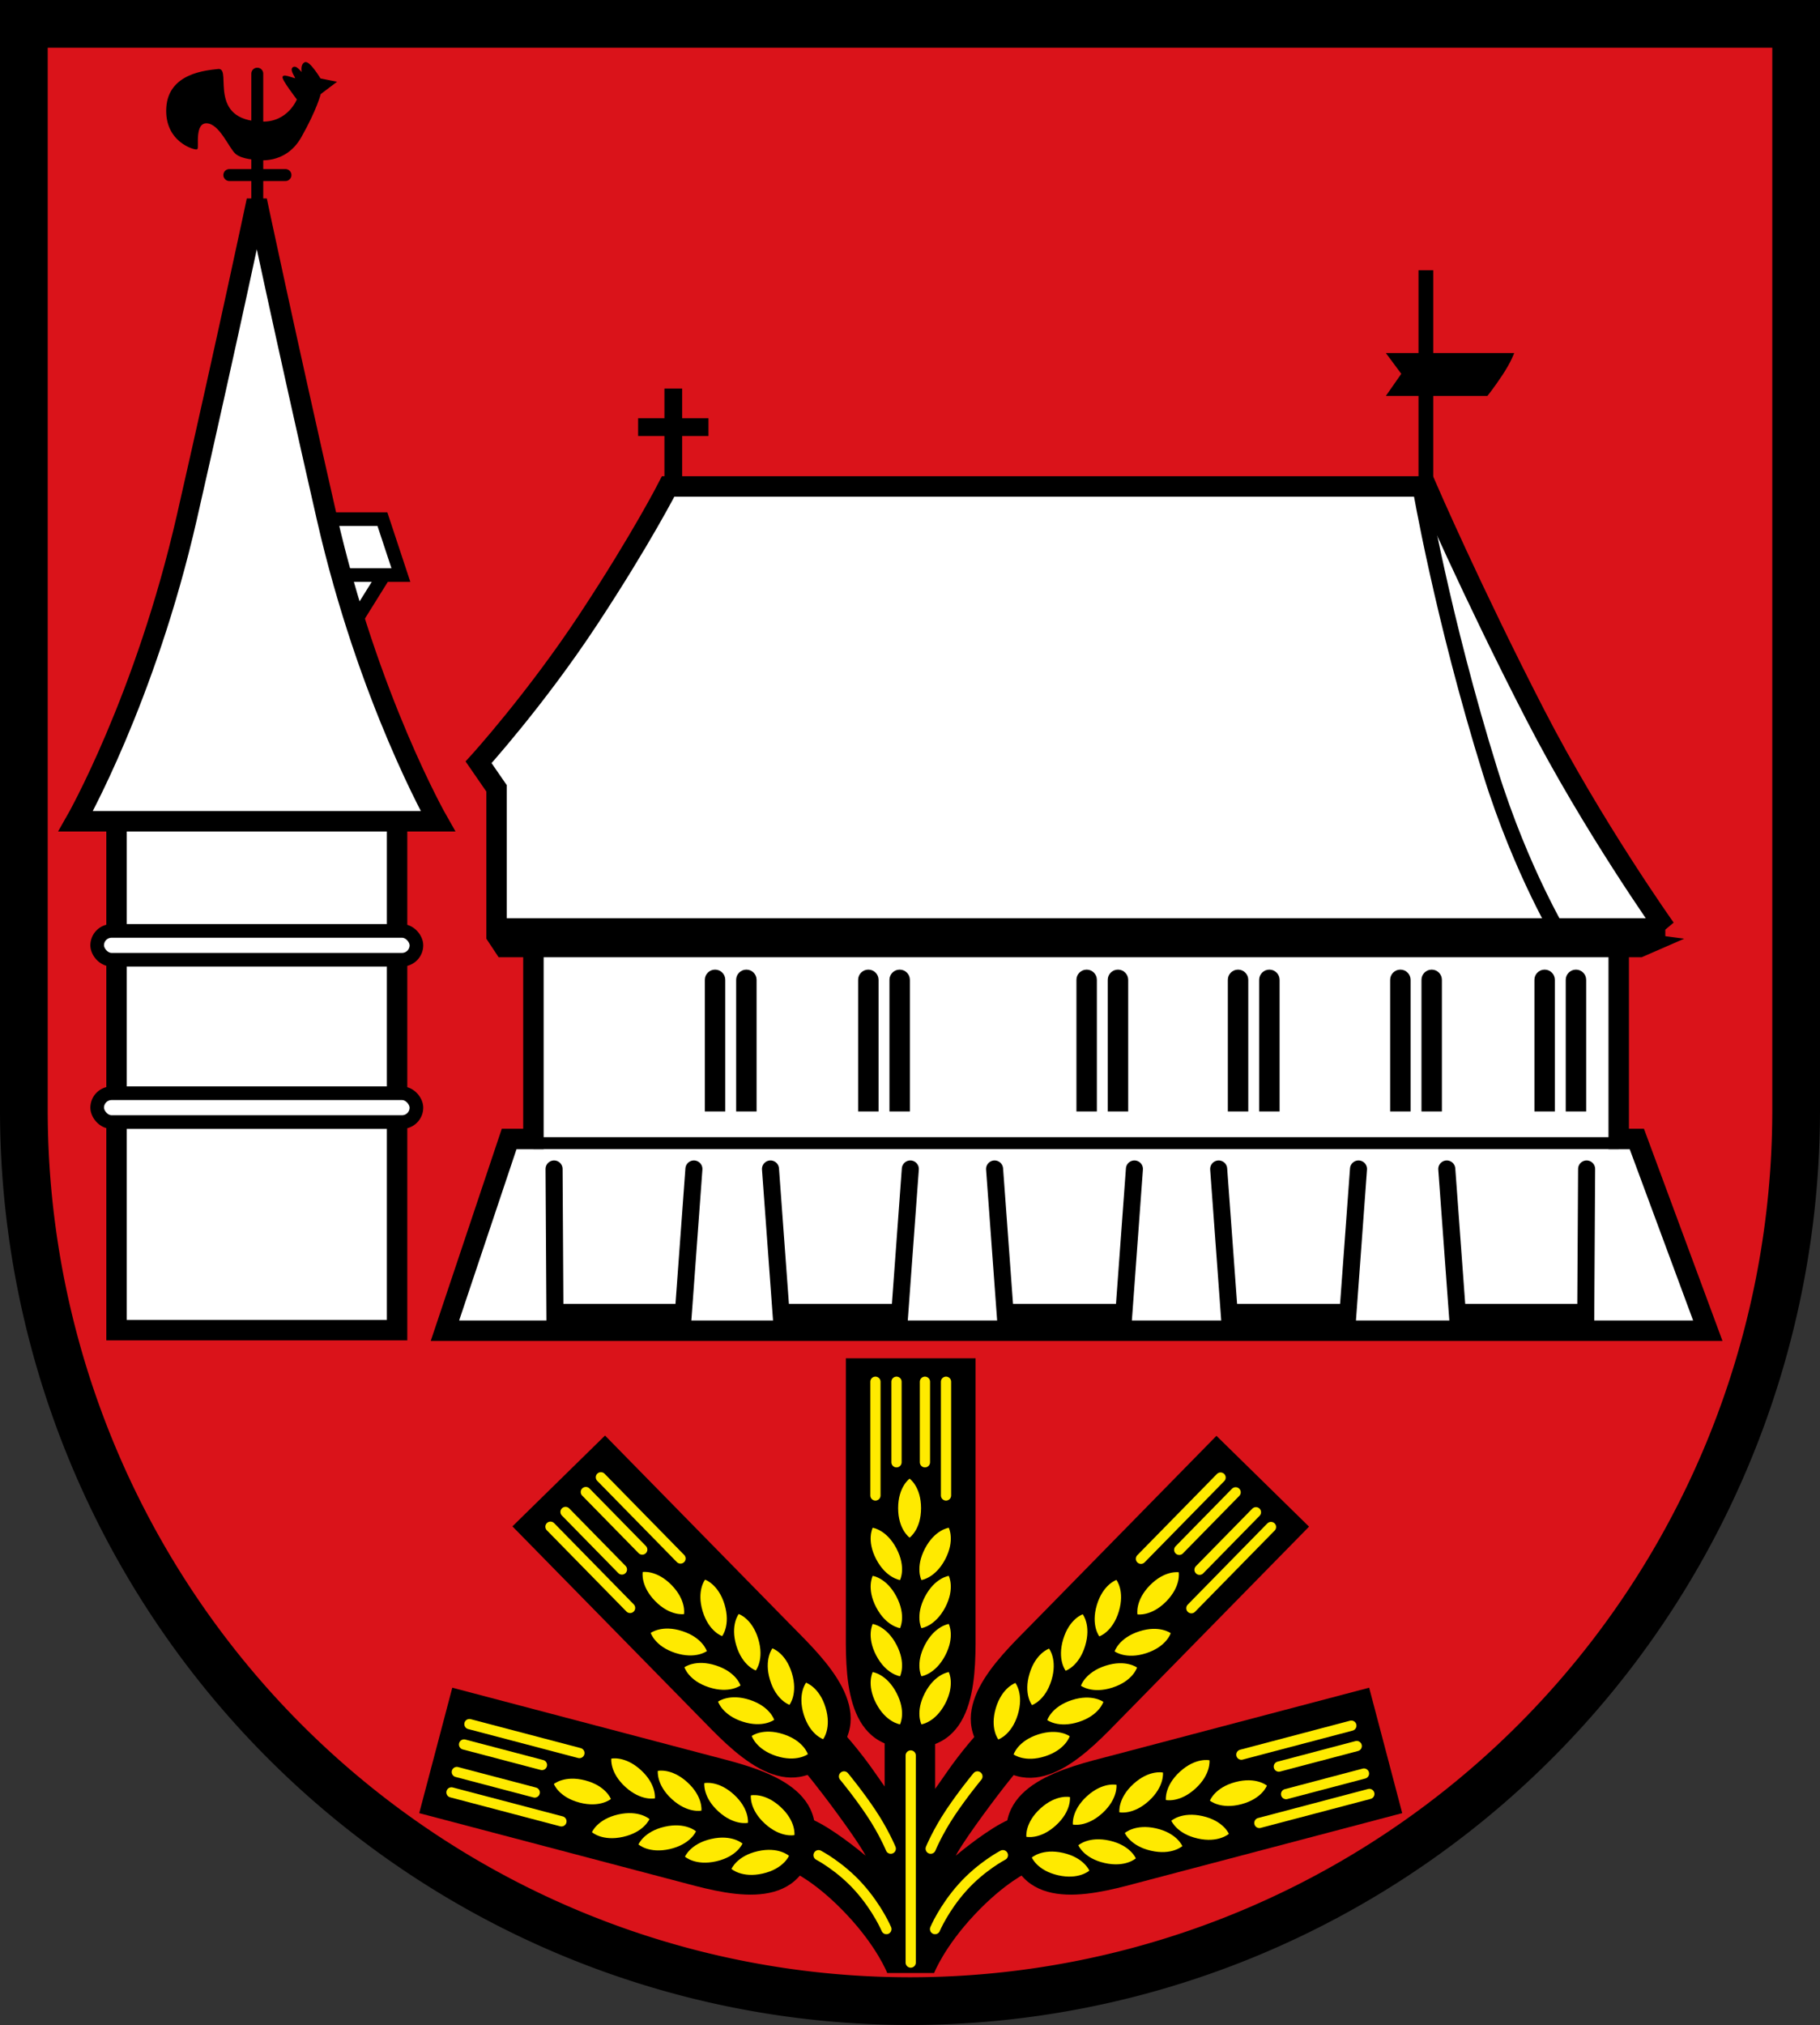 <?xml version="1.0" encoding="UTF-8" standalone="no"?>
<!-- Created with Inkscape (http://www.inkscape.org/) -->

<svg
   width="106.804mm"
   height="118.808mm"
   viewBox="0 0 106.804 118.808"
   version="1.1"
   id="svg5"
   inkscape:version="1.2.2 (732a01da63, 2022-12-09)"
   sodipodi:docname="DEU Egestorf COA.svg"
   xmlns:inkscape="http://www.inkscape.org/namespaces/inkscape"
   xmlns:sodipodi="http://sodipodi.sourceforge.net/DTD/sodipodi-0.dtd"
   xmlns="http://www.w3.org/2000/svg"
   xmlns:svg="http://www.w3.org/2000/svg">
  <rect x="0" y="0" width="106.804" height="118.808" fill="#333333" stroke="none"/>
  <sodipodi:namedview
     id="namedview7"
     pagecolor="#9e9e9e"
     bordercolor="#666666"
     borderopacity="1.0"
     inkscape:showpageshadow="2"
     inkscape:pageopacity="0"
     inkscape:pagecheckerboard="0"
     inkscape:deskcolor="#8c8c8c"
     inkscape:document-units="mm"
     showgrid="false"
     inkscape:zoom="1.1920598"
     inkscape:cx="202.59051"
     inkscape:cy="225.24038"
     inkscape:current-layer="layer1" />
  <defs
     id="defs2" />
  <g
     inkscape:label="Ebene 1"
     inkscape:groupmode="layer"
     id="layer1"
     transform="translate(-569.543,-92.871)">
    <g
       id="g4099"
       transform="translate(515.882,-10.734)">
      <path
         id="path3607"
         style="fill:#da131a;fill-opacity:1;stroke:#000000;stroke-width:2.8;stroke-linecap:round;stroke-dasharray:none"
         d="m 55.061,105.005 v 63.728 a 52.002,52.28 0 0 0 52.002,52.28 52.002,52.28 0 0 0 52.002,-52.28 52.002,52.28 0 0 0 0,-5.2e-4 v -63.727 z" />
      <g
         id="g3523"
         transform="translate(-253.165,136.569)">
        <path
           id="path2870"
           style="fill:#000000;stroke:none;stroke-width:0.02;stroke-linecap:round;stroke-dasharray:none"
           inkscape:transform-center-x="-3.6924453"
           inkscape:transform-center-y="-11.955632"
           d="m 356.287,68.656 -2.36,2.163 c 0,0 0.826,0.964 2.143,2.773 1.317,1.809 1.554,2.32 1.554,2.32 0,0 -1.435,-1.219 -2.655,-1.888 -1.219,-0.669 -2.085,-0.629 -2.085,-0.629 l 0.472,3.461 c 0,0 1.377,0.61 3.166,2.517 1.789,1.907 2.37,3.422 2.37,3.422 h 1.377 l -0.022,-3.79 h 0.043 l -0.022,3.79 h 1.376 c 0,0 0.582,-1.515 2.371,-3.422 1.789,-1.907 3.166,-2.517 3.166,-2.517 l 0.472,-3.461 c 0,0 -0.865,-0.039 -2.084,0.629 -1.219,0.669 -2.655,1.888 -2.655,1.888 0,0 0.236,-0.511 1.553,-2.32 1.317,-1.809 2.144,-2.773 2.144,-2.773 L 364.253,68.656 c 0,0 -1.003,1.101 -1.907,2.418 -0.256,0.373 -0.468,0.672 -0.644,0.918 v -2.693 h -2.961 v 2.556 c -0.156,-0.219 -0.336,-0.475 -0.546,-0.781 -0.905,-1.317 -1.907,-2.418 -1.907,-2.418 z" />
        <path
           style="fill:none;stroke:#ffea00;stroke-width:0.6;stroke-linecap:round;stroke-dasharray:none;stroke-opacity:1"
           d="M 360.27,70.032 V 82.182"
           id="path2872"
           sodipodi:nodetypes="cc" />
        <path
           style="fill:#000000;stroke:none;stroke-width:0.2;stroke-linecap:round;stroke-dasharray:none"
           d="m 364.076,62.422 v -15.692 h -3.806 -3.806 v 15.692 c 0,2.635 -0.194,7.197 3.806,7.177 4,0.02 3.806,-4.542 3.806,-7.177 z"
           id="path2874"
           sodipodi:nodetypes="scccscs" />
        <g
           id="g2912"
           transform="translate(257.045,-128.551)">
          <g
             id="g2898">
            <path
               id="path2876"
               style="fill:#ffea00;fill-opacity:1;stroke:none;stroke-width:0.02;stroke-linecap:round;stroke-dasharray:none"
               d="m 103.16,182.341 c 0,0 -0.673,0.472 -0.673,1.73 0,1.258 0.673,1.73 0.673,1.73 0,0 0.672,-0.472 0.672,-1.73 0,-1.258 -0.672,-1.73 -0.672,-1.73 z" />
            <g
               id="g2886"
               style="stroke:none">
              <path
                 id="path2878"
                 style="fill:#ffea00;fill-opacity:1;stroke:none;stroke-width:0.02;stroke-linecap:round;stroke-dasharray:none"
                 d="m 100.994,193.689 c 0,0 -0.378,0.73 0.205,1.845 0.583,1.115 1.398,1.222 1.398,1.222 0,0 0.377,-0.729 -0.206,-1.845 -0.583,-1.115 -1.397,-1.222 -1.397,-1.222 z" />
              <path
                 id="path2880"
                 style="fill:#ffea00;fill-opacity:1;stroke:none;stroke-width:0.02;stroke-linecap:round;stroke-dasharray:none"
                 d="m 100.994,185.222 c 0,0 -0.378,0.73 0.205,1.845 0.583,1.115 1.398,1.222 1.398,1.222 0,0 0.377,-0.729 -0.206,-1.845 -0.583,-1.115 -1.397,-1.222 -1.397,-1.222 z" />
              <path
                 id="path2882"
                 style="fill:#ffea00;fill-opacity:1;stroke:none;stroke-width:0.02;stroke-linecap:round;stroke-dasharray:none"
                 d="m 100.994,188.045 c 0,0 -0.378,0.73 0.205,1.845 0.583,1.115 1.398,1.222 1.398,1.222 0,0 0.377,-0.729 -0.206,-1.845 -0.583,-1.115 -1.397,-1.222 -1.397,-1.222 z" />
              <path
                 id="path2884"
                 style="fill:#ffea00;fill-opacity:1;stroke:none;stroke-width:0.02;stroke-linecap:round;stroke-dasharray:none"
                 d="m 100.994,190.867 c 0,0 -0.378,0.73 0.205,1.845 0.583,1.115 1.398,1.222 1.398,1.222 0,0 0.377,-0.729 -0.206,-1.845 -0.583,-1.115 -1.397,-1.222 -1.397,-1.222 z" />
            </g>
            <g
               id="g2896"
               inkscape:transform-center-x="-1.4309584"
               inkscape:transform-center-y="-8.4538191"
               transform="matrix(-1,0,0,1,206.451,0)"
               style="stroke:none">
              <path
                 id="path2888"
                 style="fill:#ffea00;fill-opacity:1;stroke:none;stroke-width:0.02;stroke-linecap:round;stroke-dasharray:none"
                 d="m 100.994,193.689 c 0,0 -0.378,0.73 0.205,1.845 0.583,1.115 1.398,1.222 1.398,1.222 0,0 0.377,-0.729 -0.206,-1.845 -0.583,-1.115 -1.397,-1.222 -1.397,-1.222 z" />
              <path
                 id="path2890"
                 style="fill:#ffea00;fill-opacity:1;stroke:none;stroke-width:0.02;stroke-linecap:round;stroke-dasharray:none"
                 d="m 100.994,185.222 c 0,0 -0.378,0.73 0.205,1.845 0.583,1.115 1.398,1.222 1.398,1.222 0,0 0.377,-0.729 -0.206,-1.845 -0.583,-1.115 -1.397,-1.222 -1.397,-1.222 z" />
              <path
                 id="path2892"
                 style="fill:#ffea00;fill-opacity:1;stroke:none;stroke-width:0.02;stroke-linecap:round;stroke-dasharray:none"
                 d="m 100.994,188.045 c 0,0 -0.378,0.73 0.205,1.845 0.583,1.115 1.398,1.222 1.398,1.222 0,0 0.377,-0.729 -0.206,-1.845 -0.583,-1.115 -1.397,-1.222 -1.397,-1.222 z" />
              <path
                 id="path2894"
                 style="fill:#ffea00;fill-opacity:1;stroke:none;stroke-width:0.02;stroke-linecap:round;stroke-dasharray:none"
                 d="m 100.994,190.867 c 0,0 -0.378,0.73 0.205,1.845 0.583,1.115 1.398,1.222 1.398,1.222 0,0 0.377,-0.729 -0.206,-1.845 -0.583,-1.115 -1.397,-1.222 -1.397,-1.222 z" />
            </g>
          </g>
          <g
             id="g2904"
             style="stroke:#ffff00">
            <path
               style="fill:none;stroke:#ffea00;stroke-width:0.6;stroke-linecap:round;stroke-dasharray:none;stroke-opacity:1"
               d="m 101.154,176.654 v 6.674"
               id="path2900" />
            <path
               style="fill:none;stroke:#ffea00;stroke-width:0.6;stroke-linecap:round;stroke-dasharray:none;stroke-opacity:1"
               d="m 102.391,176.654 v 4.727"
               id="path2902" />
          </g>
          <g
             id="g2910"
             inkscape:transform-center-x="-1.4529953"
             inkscape:transform-center-y="-2.0439335"
             transform="matrix(-1,0,0,1,206.451,0)"
             style="stroke:#ffff00">
            <path
               style="fill:none;stroke:#ffea00;stroke-width:0.6;stroke-linecap:round;stroke-dasharray:none;stroke-opacity:1"
               d="m 101.154,176.654 v 6.674"
               id="path2906" />
            <path
               style="fill:none;stroke:#ffea00;stroke-width:0.6;stroke-linecap:round;stroke-dasharray:none;stroke-opacity:1"
               d="m 102.391,176.654 v 4.727"
               id="path2908" />
          </g>
        </g>
        <path
           style="fill:#000000;stroke:none;stroke-width:0.2;stroke-linecap:round;stroke-dasharray:none"
           d="m 348.542,70.053 -15.174,-3.998 -0.97,3.68 -0.97,3.68 15.174,3.998 c 2.548,0.671 6.91,2.022 7.91,-1.852 1.038,-3.863 -3.423,-4.838 -5.971,-5.509 z"
           id="path2914"
           sodipodi:nodetypes="scccscs" />
        <g
           id="g2954"
           transform="rotate(-75.255,149.484,-26.161)">
          <g
             id="g2940">
            <path
               id="path2918"
               style="fill:#ffea00;fill-opacity:1;stroke:none;stroke-width:0.02;stroke-linecap:round;stroke-dasharray:none"
               d="m 103.16,182.341 c 0,0 -0.673,0.472 -0.673,1.73 0,1.258 0.673,1.73 0.673,1.73 0,0 0.672,-0.472 0.672,-1.73 0,-1.258 -0.672,-1.73 -0.672,-1.73 z" />
            <g
               id="g2928"
               style="stroke:none">
              <path
                 id="path2920"
                 style="fill:#ffea00;fill-opacity:1;stroke:none;stroke-width:0.02;stroke-linecap:round;stroke-dasharray:none"
                 d="m 100.994,193.689 c 0,0 -0.378,0.73 0.205,1.845 0.583,1.115 1.398,1.222 1.398,1.222 0,0 0.377,-0.729 -0.206,-1.845 -0.583,-1.115 -1.397,-1.222 -1.397,-1.222 z" />
              <path
                 id="path2922"
                 style="fill:#ffea00;fill-opacity:1;stroke:none;stroke-width:0.02;stroke-linecap:round;stroke-dasharray:none"
                 d="m 100.994,185.222 c 0,0 -0.378,0.73 0.205,1.845 0.583,1.115 1.398,1.222 1.398,1.222 0,0 0.377,-0.729 -0.206,-1.845 -0.583,-1.115 -1.397,-1.222 -1.397,-1.222 z" />
              <path
                 id="path2924"
                 style="fill:#ffea00;fill-opacity:1;stroke:none;stroke-width:0.02;stroke-linecap:round;stroke-dasharray:none"
                 d="m 100.994,188.045 c 0,0 -0.378,0.73 0.205,1.845 0.583,1.115 1.398,1.222 1.398,1.222 0,0 0.377,-0.729 -0.206,-1.845 -0.583,-1.115 -1.397,-1.222 -1.397,-1.222 z" />
              <path
                 id="path2926"
                 style="fill:#ffea00;fill-opacity:1;stroke:none;stroke-width:0.02;stroke-linecap:round;stroke-dasharray:none"
                 d="m 100.994,190.867 c 0,0 -0.378,0.73 0.205,1.845 0.583,1.115 1.398,1.222 1.398,1.222 0,0 0.377,-0.729 -0.206,-1.845 -0.583,-1.115 -1.397,-1.222 -1.397,-1.222 z" />
            </g>
            <g
               id="g2938"
               inkscape:transform-center-x="-1.4309584"
               inkscape:transform-center-y="-8.4538191"
               transform="matrix(-1,0,0,1,206.451,0)"
               style="stroke:none">
              <path
                 id="path2930"
                 style="fill:#ffea00;fill-opacity:1;stroke:none;stroke-width:0.02;stroke-linecap:round;stroke-dasharray:none"
                 d="m 100.994,193.689 c 0,0 -0.378,0.73 0.205,1.845 0.583,1.115 1.398,1.222 1.398,1.222 0,0 0.377,-0.729 -0.206,-1.845 -0.583,-1.115 -1.397,-1.222 -1.397,-1.222 z" />
              <path
                 id="path2932"
                 style="fill:#ffea00;fill-opacity:1;stroke:none;stroke-width:0.02;stroke-linecap:round;stroke-dasharray:none"
                 d="m 100.994,185.222 c 0,0 -0.378,0.73 0.205,1.845 0.583,1.115 1.398,1.222 1.398,1.222 0,0 0.377,-0.729 -0.206,-1.845 -0.583,-1.115 -1.397,-1.222 -1.397,-1.222 z" />
              <path
                 id="path2934"
                 style="fill:#ffea00;fill-opacity:1;stroke:none;stroke-width:0.02;stroke-linecap:round;stroke-dasharray:none"
                 d="m 100.994,188.045 c 0,0 -0.378,0.73 0.205,1.845 0.583,1.115 1.398,1.222 1.398,1.222 0,0 0.377,-0.729 -0.206,-1.845 -0.583,-1.115 -1.397,-1.222 -1.397,-1.222 z" />
              <path
                 id="path2936"
                 style="fill:#ffea00;fill-opacity:1;stroke:none;stroke-width:0.02;stroke-linecap:round;stroke-dasharray:none"
                 d="m 100.994,190.867 c 0,0 -0.378,0.73 0.205,1.845 0.583,1.115 1.398,1.222 1.398,1.222 0,0 0.377,-0.729 -0.206,-1.845 -0.583,-1.115 -1.397,-1.222 -1.397,-1.222 z" />
            </g>
          </g>
          <g
             id="g2946"
             style="stroke:#ffff00">
            <path
               style="fill:none;stroke:#ffea00;stroke-width:0.6;stroke-linecap:round;stroke-dasharray:none;stroke-opacity:1"
               d="m 101.154,176.654 v 6.674"
               id="path2942" />
            <path
               style="fill:none;stroke:#ffea00;stroke-width:0.6;stroke-linecap:round;stroke-dasharray:none;stroke-opacity:1"
               d="m 102.391,176.654 v 4.727"
               id="path2944" />
          </g>
          <g
             id="g2952"
             inkscape:transform-center-x="-1.4529953"
             inkscape:transform-center-y="-2.0439335"
             transform="matrix(-1,0,0,1,206.451,0)"
             style="stroke:#ffff00">
            <path
               style="fill:none;stroke:#ffea00;stroke-width:0.6;stroke-linecap:round;stroke-dasharray:none;stroke-opacity:1"
               d="m 101.154,176.654 v 6.674"
               id="path2948" />
            <path
               style="fill:none;stroke:#ffea00;stroke-width:0.6;stroke-linecap:round;stroke-dasharray:none;stroke-opacity:1"
               d="m 102.391,176.654 v 4.727"
               id="path2950" />
          </g>
        </g>
        <g
           id="g3286">
          <path
             style="fill:#000000;stroke:none;stroke-width:0.2;stroke-linecap:round;stroke-dasharray:none"
             d="m 371.999,70.053 15.174,-3.998 0.97,3.68 0.97,3.68 -15.174,3.998 c -2.548,0.671 -6.91,2.022 -7.91,-1.852 -1.038,-3.863 3.423,-4.838 5.971,-5.509 z"
             id="path2996"
             sodipodi:nodetypes="scccscs" />
          <g
             id="g3036"
             transform="matrix(-0.255,-0.967,-0.967,0.255,583.803,125.058)">
            <g
               id="g3022">
              <path
                 id="path3000"
                 style="fill:#ffea00;fill-opacity:1;stroke:none;stroke-width:0.02;stroke-linecap:round;stroke-dasharray:none"
                 d="m 103.16,182.341 c 0,0 -0.673,0.472 -0.673,1.73 0,1.258 0.673,1.73 0.673,1.73 0,0 0.672,-0.472 0.672,-1.73 0,-1.258 -0.672,-1.73 -0.672,-1.73 z" />
              <g
                 id="g3010"
                 style="stroke:none">
                <path
                   id="path3002"
                   style="fill:#ffea00;fill-opacity:1;stroke:none;stroke-width:0.02;stroke-linecap:round;stroke-dasharray:none"
                   d="m 100.994,193.689 c 0,0 -0.378,0.73 0.205,1.845 0.583,1.115 1.398,1.222 1.398,1.222 0,0 0.377,-0.729 -0.206,-1.845 -0.583,-1.115 -1.397,-1.222 -1.397,-1.222 z" />
                <path
                   id="path3004"
                   style="fill:#ffea00;fill-opacity:1;stroke:none;stroke-width:0.02;stroke-linecap:round;stroke-dasharray:none"
                   d="m 100.994,185.222 c 0,0 -0.378,0.73 0.205,1.845 0.583,1.115 1.398,1.222 1.398,1.222 0,0 0.377,-0.729 -0.206,-1.845 -0.583,-1.115 -1.397,-1.222 -1.397,-1.222 z" />
                <path
                   id="path3006"
                   style="fill:#ffea00;fill-opacity:1;stroke:none;stroke-width:0.02;stroke-linecap:round;stroke-dasharray:none"
                   d="m 100.994,188.045 c 0,0 -0.378,0.73 0.205,1.845 0.583,1.115 1.398,1.222 1.398,1.222 0,0 0.377,-0.729 -0.206,-1.845 -0.583,-1.115 -1.397,-1.222 -1.397,-1.222 z" />
                <path
                   id="path3008"
                   style="fill:#ffea00;fill-opacity:1;stroke:none;stroke-width:0.02;stroke-linecap:round;stroke-dasharray:none"
                   d="m 100.994,190.867 c 0,0 -0.378,0.73 0.205,1.845 0.583,1.115 1.398,1.222 1.398,1.222 0,0 0.377,-0.729 -0.206,-1.845 -0.583,-1.115 -1.397,-1.222 -1.397,-1.222 z" />
              </g>
              <g
                 id="g3020"
                 inkscape:transform-center-x="-1.4309584"
                 inkscape:transform-center-y="-8.4538191"
                 transform="matrix(-1,0,0,1,206.451,0)"
                 style="stroke:none">
                <path
                   id="path3012"
                   style="fill:#ffea00;fill-opacity:1;stroke:none;stroke-width:0.02;stroke-linecap:round;stroke-dasharray:none"
                   d="m 100.994,193.689 c 0,0 -0.378,0.73 0.205,1.845 0.583,1.115 1.398,1.222 1.398,1.222 0,0 0.377,-0.729 -0.206,-1.845 -0.583,-1.115 -1.397,-1.222 -1.397,-1.222 z" />
                <path
                   id="path3014"
                   style="fill:#ffea00;fill-opacity:1;stroke:none;stroke-width:0.02;stroke-linecap:round;stroke-dasharray:none"
                   d="m 100.994,185.222 c 0,0 -0.378,0.73 0.205,1.845 0.583,1.115 1.398,1.222 1.398,1.222 0,0 0.377,-0.729 -0.206,-1.845 -0.583,-1.115 -1.397,-1.222 -1.397,-1.222 z" />
                <path
                   id="path3016"
                   style="fill:#ffea00;fill-opacity:1;stroke:none;stroke-width:0.02;stroke-linecap:round;stroke-dasharray:none"
                   d="m 100.994,188.045 c 0,0 -0.378,0.73 0.205,1.845 0.583,1.115 1.398,1.222 1.398,1.222 0,0 0.377,-0.729 -0.206,-1.845 -0.583,-1.115 -1.397,-1.222 -1.397,-1.222 z" />
                <path
                   id="path3018"
                   style="fill:#ffea00;fill-opacity:1;stroke:none;stroke-width:0.02;stroke-linecap:round;stroke-dasharray:none"
                   d="m 100.994,190.867 c 0,0 -0.378,0.73 0.205,1.845 0.583,1.115 1.398,1.222 1.398,1.222 0,0 0.377,-0.729 -0.206,-1.845 -0.583,-1.115 -1.397,-1.222 -1.397,-1.222 z" />
              </g>
            </g>
            <g
               id="g3028"
               style="stroke:#ffff00">
              <path
                 style="fill:none;stroke:#ffea00;stroke-width:0.6;stroke-linecap:round;stroke-dasharray:none;stroke-opacity:1"
                 d="m 101.154,176.654 v 6.674"
                 id="path3024" />
              <path
                 style="fill:none;stroke:#ffea00;stroke-width:0.6;stroke-linecap:round;stroke-dasharray:none;stroke-opacity:1"
                 d="m 102.391,176.654 v 4.727"
                 id="path3026" />
            </g>
            <g
               id="g3034"
               inkscape:transform-center-x="-1.4529953"
               inkscape:transform-center-y="-2.0439335"
               transform="matrix(-1,0,0,1,206.451,0)"
               style="stroke:#ffff00">
              <path
                 style="fill:none;stroke:#ffea00;stroke-width:0.6;stroke-linecap:round;stroke-dasharray:none;stroke-opacity:1"
                 d="m 101.154,176.654 v 6.674"
                 id="path3030" />
              <path
                 style="fill:none;stroke:#ffea00;stroke-width:0.6;stroke-linecap:round;stroke-dasharray:none;stroke-opacity:1"
                 d="m 102.391,176.654 v 4.727"
                 id="path3032" />
            </g>
          </g>
        </g>
        <g
           id="g3082"
           transform="translate(257.045,-128.551)">
          <path
             style="fill:none;stroke:#ffea00;stroke-width:0.6;stroke-linecap:round;stroke-dasharray:none;stroke-opacity:1"
             d="m 99.311,199.812 c 0,0 0.826,0.993 1.583,2.124 0.757,1.131 1.16,2.114 1.16,2.114"
             id="path3078" />
          <path
             style="fill:none;stroke:#ffea00;stroke-width:0.6;stroke-linecap:round;stroke-dasharray:none;stroke-opacity:1"
             d="m 97.817,204.433 c 0,0 1.268,0.659 2.369,1.888 1.101,1.229 1.612,2.448 1.612,2.448"
             id="path3080" />
        </g>
        <g
           id="g3088"
           inkscape:transform-center-x="-3.2899393"
           inkscape:transform-center-y="-11.51277"
           transform="matrix(-1,0,0,1,463.496,-128.551)">
          <path
             style="fill:none;stroke:#ffea00;stroke-width:0.6;stroke-linecap:round;stroke-dasharray:none;stroke-opacity:1"
             d="m 99.311,199.812 c 0,0 0.826,0.993 1.583,2.124 0.757,1.131 1.16,2.114 1.16,2.114"
             id="path3084" />
          <path
             style="fill:none;stroke:#ffea00;stroke-width:0.6;stroke-linecap:round;stroke-dasharray:none;stroke-opacity:1"
             d="m 97.817,204.433 c 0,0 1.268,0.659 2.369,1.888 1.101,1.229 1.612,2.448 1.612,2.448"
             id="path3086" />
        </g>
        <g
           id="g3328"
           transform="rotate(-30.794,355.861,74.937)">
          <path
             style="fill:#000000;stroke:none;stroke-width:0.2;stroke-linecap:round;stroke-dasharray:none"
             d="m 371.999,70.053 15.174,-3.998 0.97,3.68 0.97,3.68 -15.174,3.998 c -2.548,0.671 -6.91,2.022 -7.91,-1.852 -1.038,-3.863 3.423,-4.838 5.971,-5.509 z"
             id="path3288"
             sodipodi:nodetypes="scccscs" />
          <g
             id="g3326"
             transform="matrix(-0.255,-0.967,-0.967,0.255,583.803,125.058)">
            <g
               id="g3312">
              <path
                 id="path3290"
                 style="fill:#ffea00;fill-opacity:1;stroke:none;stroke-width:0.02;stroke-linecap:round;stroke-dasharray:none"
                 d="m 103.16,182.341 c 0,0 -0.673,0.472 -0.673,1.73 0,1.258 0.673,1.73 0.673,1.73 0,0 0.672,-0.472 0.672,-1.73 0,-1.258 -0.672,-1.73 -0.672,-1.73 z" />
              <g
                 id="g3300"
                 style="stroke:none">
                <path
                   id="path3292"
                   style="fill:#ffea00;fill-opacity:1;stroke:none;stroke-width:0.02;stroke-linecap:round;stroke-dasharray:none"
                   d="m 100.994,193.689 c 0,0 -0.378,0.73 0.205,1.845 0.583,1.115 1.398,1.222 1.398,1.222 0,0 0.377,-0.729 -0.206,-1.845 -0.583,-1.115 -1.397,-1.222 -1.397,-1.222 z" />
                <path
                   id="path3294"
                   style="fill:#ffea00;fill-opacity:1;stroke:none;stroke-width:0.02;stroke-linecap:round;stroke-dasharray:none"
                   d="m 100.994,185.222 c 0,0 -0.378,0.73 0.205,1.845 0.583,1.115 1.398,1.222 1.398,1.222 0,0 0.377,-0.729 -0.206,-1.845 -0.583,-1.115 -1.397,-1.222 -1.397,-1.222 z" />
                <path
                   id="path3296"
                   style="fill:#ffea00;fill-opacity:1;stroke:none;stroke-width:0.02;stroke-linecap:round;stroke-dasharray:none"
                   d="m 100.994,188.045 c 0,0 -0.378,0.73 0.205,1.845 0.583,1.115 1.398,1.222 1.398,1.222 0,0 0.377,-0.729 -0.206,-1.845 -0.583,-1.115 -1.397,-1.222 -1.397,-1.222 z" />
                <path
                   id="path3298"
                   style="fill:#ffea00;fill-opacity:1;stroke:none;stroke-width:0.02;stroke-linecap:round;stroke-dasharray:none"
                   d="m 100.994,190.867 c 0,0 -0.378,0.73 0.205,1.845 0.583,1.115 1.398,1.222 1.398,1.222 0,0 0.377,-0.729 -0.206,-1.845 -0.583,-1.115 -1.397,-1.222 -1.397,-1.222 z" />
              </g>
              <g
                 id="g3310"
                 inkscape:transform-center-x="-1.4309584"
                 inkscape:transform-center-y="-8.4538191"
                 transform="matrix(-1,0,0,1,206.451,0)"
                 style="stroke:none">
                <path
                   id="path3302"
                   style="fill:#ffea00;fill-opacity:1;stroke:none;stroke-width:0.02;stroke-linecap:round;stroke-dasharray:none"
                   d="m 100.994,193.689 c 0,0 -0.378,0.73 0.205,1.845 0.583,1.115 1.398,1.222 1.398,1.222 0,0 0.377,-0.729 -0.206,-1.845 -0.583,-1.115 -1.397,-1.222 -1.397,-1.222 z" />
                <path
                   id="path3304"
                   style="fill:#ffea00;fill-opacity:1;stroke:none;stroke-width:0.02;stroke-linecap:round;stroke-dasharray:none"
                   d="m 100.994,185.222 c 0,0 -0.378,0.73 0.205,1.845 0.583,1.115 1.398,1.222 1.398,1.222 0,0 0.377,-0.729 -0.206,-1.845 -0.583,-1.115 -1.397,-1.222 -1.397,-1.222 z" />
                <path
                   id="path3306"
                   style="fill:#ffea00;fill-opacity:1;stroke:none;stroke-width:0.02;stroke-linecap:round;stroke-dasharray:none"
                   d="m 100.994,188.045 c 0,0 -0.378,0.73 0.205,1.845 0.583,1.115 1.398,1.222 1.398,1.222 0,0 0.377,-0.729 -0.206,-1.845 -0.583,-1.115 -1.397,-1.222 -1.397,-1.222 z" />
                <path
                   id="path3308"
                   style="fill:#ffea00;fill-opacity:1;stroke:none;stroke-width:0.02;stroke-linecap:round;stroke-dasharray:none"
                   d="m 100.994,190.867 c 0,0 -0.378,0.73 0.205,1.845 0.583,1.115 1.398,1.222 1.398,1.222 0,0 0.377,-0.729 -0.206,-1.845 -0.583,-1.115 -1.397,-1.222 -1.397,-1.222 z" />
              </g>
            </g>
            <g
               id="g3318"
               style="stroke:#ffff00">
              <path
                 style="fill:none;stroke:#ffea00;stroke-width:0.6;stroke-linecap:round;stroke-dasharray:none;stroke-opacity:1"
                 d="m 101.154,176.654 v 6.674"
                 id="path3314" />
              <path
                 style="fill:none;stroke:#ffea00;stroke-width:0.6;stroke-linecap:round;stroke-dasharray:none;stroke-opacity:1"
                 d="m 102.391,176.654 v 4.727"
                 id="path3316" />
            </g>
            <g
               id="g3324"
               inkscape:transform-center-x="-1.4529953"
               inkscape:transform-center-y="-2.0439335"
               transform="matrix(-1,0,0,1,206.451,0)"
               style="stroke:#ffff00">
              <path
                 style="fill:none;stroke:#ffea00;stroke-width:0.6;stroke-linecap:round;stroke-dasharray:none;stroke-opacity:1"
                 d="m 101.154,176.654 v 6.674"
                 id="path3320" />
              <path
                 style="fill:none;stroke:#ffea00;stroke-width:0.6;stroke-linecap:round;stroke-dasharray:none;stroke-opacity:1"
                 d="m 102.391,176.654 v 4.727"
                 id="path3322" />
            </g>
          </g>
        </g>
        <g
           id="g3410"
           transform="matrix(-0.859,-0.512,-0.512,0.859,708.733,192.752)"
           inkscape:transform-center-x="13.449503"
           inkscape:transform-center-y="-25.877384">
          <path
             style="fill:#000000;stroke:none;stroke-width:0.2;stroke-linecap:round;stroke-dasharray:none"
             d="m 371.999,70.053 15.174,-3.998 0.97,3.68 0.97,3.68 -15.174,3.998 c -2.548,0.671 -6.91,2.022 -7.91,-1.852 -1.038,-3.863 3.423,-4.838 5.971,-5.509 z"
             id="path3370"
             sodipodi:nodetypes="scccscs" />
          <g
             id="g3408"
             transform="matrix(-0.255,-0.967,-0.967,0.255,583.803,125.058)">
            <g
               id="g3394">
              <path
                 id="path3372"
                 style="fill:#ffea00;fill-opacity:1;stroke:none;stroke-width:0.02;stroke-linecap:round;stroke-dasharray:none"
                 d="m 103.16,182.341 c 0,0 -0.673,0.472 -0.673,1.73 0,1.258 0.673,1.73 0.673,1.73 0,0 0.672,-0.472 0.672,-1.73 0,-1.258 -0.672,-1.73 -0.672,-1.73 z" />
              <g
                 id="g3382"
                 style="stroke:none">
                <path
                   id="path3374"
                   style="fill:#ffea00;fill-opacity:1;stroke:none;stroke-width:0.02;stroke-linecap:round;stroke-dasharray:none"
                   d="m 100.994,193.689 c 0,0 -0.378,0.73 0.205,1.845 0.583,1.115 1.398,1.222 1.398,1.222 0,0 0.377,-0.729 -0.206,-1.845 -0.583,-1.115 -1.397,-1.222 -1.397,-1.222 z" />
                <path
                   id="path3376"
                   style="fill:#ffea00;fill-opacity:1;stroke:none;stroke-width:0.02;stroke-linecap:round;stroke-dasharray:none"
                   d="m 100.994,185.222 c 0,0 -0.378,0.73 0.205,1.845 0.583,1.115 1.398,1.222 1.398,1.222 0,0 0.377,-0.729 -0.206,-1.845 -0.583,-1.115 -1.397,-1.222 -1.397,-1.222 z" />
                <path
                   id="path3378"
                   style="fill:#ffea00;fill-opacity:1;stroke:none;stroke-width:0.02;stroke-linecap:round;stroke-dasharray:none"
                   d="m 100.994,188.045 c 0,0 -0.378,0.73 0.205,1.845 0.583,1.115 1.398,1.222 1.398,1.222 0,0 0.377,-0.729 -0.206,-1.845 -0.583,-1.115 -1.397,-1.222 -1.397,-1.222 z" />
                <path
                   id="path3380"
                   style="fill:#ffea00;fill-opacity:1;stroke:none;stroke-width:0.02;stroke-linecap:round;stroke-dasharray:none"
                   d="m 100.994,190.867 c 0,0 -0.378,0.73 0.205,1.845 0.583,1.115 1.398,1.222 1.398,1.222 0,0 0.377,-0.729 -0.206,-1.845 -0.583,-1.115 -1.397,-1.222 -1.397,-1.222 z" />
              </g>
              <g
                 id="g3392"
                 inkscape:transform-center-x="-1.4309584"
                 inkscape:transform-center-y="-8.4538191"
                 transform="matrix(-1,0,0,1,206.451,0)"
                 style="stroke:none">
                <path
                   id="path3384"
                   style="fill:#ffea00;fill-opacity:1;stroke:none;stroke-width:0.02;stroke-linecap:round;stroke-dasharray:none"
                   d="m 100.994,193.689 c 0,0 -0.378,0.73 0.205,1.845 0.583,1.115 1.398,1.222 1.398,1.222 0,0 0.377,-0.729 -0.206,-1.845 -0.583,-1.115 -1.397,-1.222 -1.397,-1.222 z" />
                <path
                   id="path3386"
                   style="fill:#ffea00;fill-opacity:1;stroke:none;stroke-width:0.02;stroke-linecap:round;stroke-dasharray:none"
                   d="m 100.994,185.222 c 0,0 -0.378,0.73 0.205,1.845 0.583,1.115 1.398,1.222 1.398,1.222 0,0 0.377,-0.729 -0.206,-1.845 -0.583,-1.115 -1.397,-1.222 -1.397,-1.222 z" />
                <path
                   id="path3388"
                   style="fill:#ffea00;fill-opacity:1;stroke:none;stroke-width:0.02;stroke-linecap:round;stroke-dasharray:none"
                   d="m 100.994,188.045 c 0,0 -0.378,0.73 0.205,1.845 0.583,1.115 1.398,1.222 1.398,1.222 0,0 0.377,-0.729 -0.206,-1.845 -0.583,-1.115 -1.397,-1.222 -1.397,-1.222 z" />
                <path
                   id="path3390"
                   style="fill:#ffea00;fill-opacity:1;stroke:none;stroke-width:0.02;stroke-linecap:round;stroke-dasharray:none"
                   d="m 100.994,190.867 c 0,0 -0.378,0.73 0.205,1.845 0.583,1.115 1.398,1.222 1.398,1.222 0,0 0.377,-0.729 -0.206,-1.845 -0.583,-1.115 -1.397,-1.222 -1.397,-1.222 z" />
              </g>
            </g>
            <g
               id="g3400"
               style="stroke:#ffff00">
              <path
                 style="fill:none;stroke:#ffea00;stroke-width:0.6;stroke-linecap:round;stroke-dasharray:none;stroke-opacity:1"
                 d="m 101.154,176.654 v 6.674"
                 id="path3396" />
              <path
                 style="fill:none;stroke:#ffea00;stroke-width:0.6;stroke-linecap:round;stroke-dasharray:none;stroke-opacity:1"
                 d="m 102.391,176.654 v 4.727"
                 id="path3398" />
            </g>
            <g
               id="g3406"
               inkscape:transform-center-x="-1.4529953"
               inkscape:transform-center-y="-2.0439335"
               transform="matrix(-1,0,0,1,206.451,0)"
               style="stroke:#ffff00">
              <path
                 style="fill:none;stroke:#ffea00;stroke-width:0.6;stroke-linecap:round;stroke-dasharray:none;stroke-opacity:1"
                 d="m 101.154,176.654 v 6.674"
                 id="path3402" />
              <path
                 style="fill:none;stroke:#ffea00;stroke-width:0.6;stroke-linecap:round;stroke-dasharray:none;stroke-opacity:1"
                 d="m 102.391,176.654 v 4.727"
                 id="path3404" />
            </g>
          </g>
        </g>
      </g>
      <g
         id="g1897"
         transform="translate(-1.124,0.221)">
        <g
           id="g1756">
          <g
             id="g4142">
            <path
               style="fill:#ffffff;stroke:#000000;stroke-width:1.2;stroke-linecap:butt;stroke-dasharray:none"
               d="m 86.088,156.208 v 14.001 H 84.663 l -3.767,11.248 h 74.109 l -4.165,-11.248 h -1.063 v -13.45 z"
               id="path3836" />
            <path
               style="fill:#ffffff;stroke:#000000;stroke-width:1.2;stroke-linecap:butt;stroke-dasharray:none"
               d="M 152.511,157.86 H 83.925 v -8.222 l -1.055,-1.529 c 0,0 3.337,-3.671 6.452,-8.398 3.115,-4.727 4.672,-7.786 4.672,-7.786 h 44.494 c 0,0 2.67,6.174 6.396,13.404 3.387,6.571 7.628,12.532 7.628,12.532 z"
               id="path3583"
               sodipodi:nodetypes="ccccsccsc" />
            <path
               style="color:#000000;fill:#000000;-inkscape-stroke:none"
               d="m 83.924,158.146 -0.598,0.313 0.719,1.087 H 151.125 l 2.493,-1.087 -2.353,-0.313 z"
               id="path3643"
               sodipodi:nodetypes="ccccccc" />
            <path
               style="fill:none;stroke:#000000;stroke-width:0.9;stroke-linecap:butt;stroke-dasharray:none"
               d="m 138.118,131.943 c 0,0 1.298,7.669 4.129,16.753 1.834,5.883 4.208,9.753 4.208,9.753"
               id="path3776"
               sodipodi:nodetypes="csc" />
            <path
               style="fill:none;stroke:#000000;stroke-width:0.7;stroke-linecap:butt;stroke-dasharray:none"
               d="M 86.088,170.454 H 149.777"
               id="path3840" />
            <g
               id="g3964">
              <path
                 style="color:#000000;fill:#ffffff;stroke-width:1.2;stroke-linecap:round;-inkscape-stroke:none"
                 d="m 96.746,160.873 v 7.369"
                 id="path3846" />
              <path
                 id="path3848"
                 style="color:#000000;fill:#000000;stroke-linecap:round;-inkscape-stroke:none"
                 d="m 96.746,160.273 c -0.331,3e-4 -0.599,0.269 -0.599,0.599 v 7.723 h 1.199 v -7.723 c -3.03e-4,-0.331 -0.269,-0.599 -0.599,-0.599 z"
                 sodipodi:nodetypes="cccccc" />
              <path
                 id="path3959"
                 style="color:#000000;fill:#000000;stroke-linecap:round;-inkscape-stroke:none"
                 d="m 98.584,160.273 c -0.331,3e-4 -0.599,0.269 -0.599,0.599 v 7.723 h 1.199 v -7.723 c -3.03e-4,-0.331 -0.269,-0.599 -0.599,-0.599 z"
                 sodipodi:nodetypes="cccccc" />
            </g>
            <g
               id="g3972"
               transform="translate(8.996)">
              <path
                 style="color:#000000;fill:#ffffff;stroke-width:1.2;stroke-linecap:round;-inkscape-stroke:none"
                 d="m 96.746,160.873 v 7.369"
                 id="path3966" />
              <path
                 id="path3968"
                 style="color:#000000;fill:#000000;stroke-linecap:round;-inkscape-stroke:none"
                 d="m 96.746,160.273 c -0.331,3e-4 -0.599,0.269 -0.599,0.599 v 7.723 h 1.199 v -7.723 c -3.03e-4,-0.331 -0.269,-0.599 -0.599,-0.599 z"
                 sodipodi:nodetypes="cccccc" />
              <path
                 id="path3970"
                 style="color:#000000;fill:#000000;stroke-linecap:round;-inkscape-stroke:none"
                 d="m 98.584,160.273 c -0.331,3e-4 -0.599,0.269 -0.599,0.599 v 7.723 h 1.199 v -7.723 c -3.03e-4,-0.331 -0.269,-0.599 -0.599,-0.599 z"
                 sodipodi:nodetypes="cccccc" />
            </g>
            <g
               id="g3980"
               transform="translate(21.807)">
              <path
                 style="color:#000000;fill:#ffffff;stroke-width:1.2;stroke-linecap:round;-inkscape-stroke:none"
                 d="m 96.746,160.873 v 7.369"
                 id="path3974" />
              <path
                 id="path3976"
                 style="color:#000000;fill:#000000;stroke-linecap:round;-inkscape-stroke:none"
                 d="m 96.746,160.273 c -0.331,3e-4 -0.599,0.269 -0.599,0.599 v 7.723 h 1.199 v -7.723 c -3.03e-4,-0.331 -0.269,-0.599 -0.599,-0.599 z"
                 sodipodi:nodetypes="cccccc" />
              <path
                 id="path3978"
                 style="color:#000000;fill:#000000;stroke-linecap:round;-inkscape-stroke:none"
                 d="m 98.584,160.273 c -0.331,3e-4 -0.599,0.269 -0.599,0.599 v 7.723 h 1.199 v -7.723 c -3.03e-4,-0.331 -0.269,-0.599 -0.599,-0.599 z"
                 sodipodi:nodetypes="cccccc" />
            </g>
            <g
               id="g3988"
               transform="translate(30.692)">
              <path
                 style="color:#000000;fill:#ffffff;stroke-width:1.2;stroke-linecap:round;-inkscape-stroke:none"
                 d="m 96.746,160.873 v 7.369"
                 id="path3982" />
              <path
                 id="path3984"
                 style="color:#000000;fill:#000000;stroke-linecap:round;-inkscape-stroke:none"
                 d="m 96.746,160.273 c -0.331,3e-4 -0.599,0.269 -0.599,0.599 v 7.723 h 1.199 v -7.723 c -3.03e-4,-0.331 -0.269,-0.599 -0.599,-0.599 z"
                 sodipodi:nodetypes="cccccc" />
              <path
                 id="path3986"
                 style="color:#000000;fill:#000000;stroke-linecap:round;-inkscape-stroke:none"
                 d="m 98.584,160.273 c -0.331,3e-4 -0.599,0.269 -0.599,0.599 v 7.723 h 1.199 v -7.723 c -3.03e-4,-0.331 -0.269,-0.599 -0.599,-0.599 z"
                 sodipodi:nodetypes="cccccc" />
            </g>
            <g
               id="g3996"
               transform="translate(40.217)">
              <path
                 style="color:#000000;fill:#ffffff;stroke-width:1.2;stroke-linecap:round;-inkscape-stroke:none"
                 d="m 96.746,160.873 v 7.369"
                 id="path3990" />
              <path
                 id="path3992"
                 style="color:#000000;fill:#000000;stroke-linecap:round;-inkscape-stroke:none"
                 d="m 96.746,160.273 c -0.331,3e-4 -0.599,0.269 -0.599,0.599 v 7.723 h 1.199 v -7.723 c -3.03e-4,-0.331 -0.269,-0.599 -0.599,-0.599 z"
                 sodipodi:nodetypes="cccccc" />
              <path
                 id="path3994"
                 style="color:#000000;fill:#000000;stroke-linecap:round;-inkscape-stroke:none"
                 d="m 98.584,160.273 c -0.331,3e-4 -0.599,0.269 -0.599,0.599 v 7.723 h 1.199 v -7.723 c -3.03e-4,-0.331 -0.269,-0.599 -0.599,-0.599 z"
                 sodipodi:nodetypes="cccccc" />
            </g>
            <g
               id="g4004"
               transform="translate(48.683)">
              <path
                 style="color:#000000;fill:#ffffff;stroke-width:1.2;stroke-linecap:round;-inkscape-stroke:none"
                 d="m 96.746,160.873 v 7.369"
                 id="path3998" />
              <path
                 id="path4000"
                 style="color:#000000;fill:#000000;stroke-linecap:round;-inkscape-stroke:none"
                 d="m 96.746,160.273 c -0.331,3e-4 -0.599,0.269 -0.599,0.599 v 7.723 h 1.199 v -7.723 c -3.03e-4,-0.331 -0.269,-0.599 -0.599,-0.599 z"
                 sodipodi:nodetypes="cccccc" />
              <path
                 id="path4002"
                 style="color:#000000;fill:#000000;stroke-linecap:round;-inkscape-stroke:none"
                 d="m 98.584,160.273 c -0.331,3e-4 -0.599,0.269 -0.599,0.599 v 7.723 h 1.199 v -7.723 c -3.03e-4,-0.331 -0.269,-0.599 -0.599,-0.599 z"
                 sodipodi:nodetypes="cccccc" />
            </g>
            <g
               id="g4072">
              <path
                 style="fill:none;stroke:#000000;stroke-width:1;stroke-linecap:round;stroke-dasharray:none"
                 d="m 108.206,171.969 -0.695,9.488 h -3.408 -3.408 l -0.695,-9.488"
                 id="path4064"
                 sodipodi:nodetypes="ccccc" />
              <path
                 style="fill:#000000;stroke:none;stroke-width:1;stroke-linecap:round;stroke-dasharray:none"
                 d="m 100.562,179.884 h 7.08 l -0.133,1.573 h -6.815 z"
                 id="path4068" />
            </g>
            <g
               id="g4078"
               transform="translate(26.301)">
              <path
                 style="fill:none;stroke:#000000;stroke-width:1;stroke-linecap:round;stroke-dasharray:none"
                 d="m 108.206,171.969 -0.695,9.488 h -3.408 -3.408 l -0.695,-9.488"
                 id="path4074"
                 sodipodi:nodetypes="ccccc" />
              <path
                 style="fill:#000000;stroke:none;stroke-width:1;stroke-linecap:round;stroke-dasharray:none"
                 d="m 100.562,179.884 h 7.08 l -0.133,1.573 h -6.815 z"
                 id="path4076" />
            </g>
            <g
               id="g4084"
               transform="translate(13.151)">
              <path
                 style="fill:none;stroke:#000000;stroke-width:1;stroke-linecap:round;stroke-dasharray:none"
                 d="m 108.206,171.969 -0.695,9.488 h -3.408 -3.408 l -0.695,-9.488"
                 id="path4080"
                 sodipodi:nodetypes="ccccc" />
              <path
                 style="fill:#000000;stroke:none;stroke-width:1;stroke-linecap:round;stroke-dasharray:none"
                 d="m 100.562,179.884 h 7.08 l -0.133,1.573 h -6.815 z"
                 id="path4082" />
            </g>
            <g
               id="g4090"
               transform="translate(-12.7)">
              <path
                 style="fill:none;stroke:#000000;stroke-width:1;stroke-linecap:round;stroke-dasharray:none"
                 d="m 108.206,171.969 -0.695,9.488 h -3.408 -4.047 l -0.056,-9.488"
                 id="path4086"
                 sodipodi:nodetypes="ccccc" />
              <path
                 style="fill:#000000;stroke:none;stroke-width:1;stroke-linecap:round;stroke-dasharray:none"
                 d="m 100.062,179.884 h 7.581 l -0.133,1.573 h -7.316 z"
                 id="path4088"
                 sodipodi:nodetypes="ccccc" />
            </g>
            <g
               id="g4096"
               transform="matrix(-1,0,0,1,247.893,0)">
              <path
                 style="fill:none;stroke:#000000;stroke-width:1;stroke-linecap:round;stroke-dasharray:none"
                 d="m 108.206,171.969 -0.695,9.488 h -3.408 -4.047 l -0.056,-9.488"
                 id="path4092"
                 sodipodi:nodetypes="ccccc" />
              <path
                 style="fill:#000000;stroke:none;stroke-width:1;stroke-linecap:round;stroke-dasharray:none"
                 d="m 100.062,179.884 h 7.581 l -0.133,1.573 h -7.316 z"
                 id="path4094"
                 sodipodi:nodetypes="ccccc" />
            </g>
          </g>
          <rect
             style="fill:#000000;stroke:none;stroke-width:0.8;stroke-linecap:butt;stroke-dasharray:none"
             id="rect1589"
             width="1.042"
             height="5.349"
             x="93.776"
             y="126.182" />
          <rect
             style="fill:#000000;stroke:none;stroke-width:0.8;stroke-linecap:butt;stroke-dasharray:none"
             id="rect1643"
             width="1.042"
             height="4.129"
             x="-128.964"
             y="92.232"
             transform="rotate(-90)" />
          <rect
             style="fill:#000000;stroke:none;stroke-width:0.8;stroke-linecap:butt;stroke-dasharray:none"
             id="rect1645"
             width="0.865"
             height="12.628"
             x="138.028"
             y="119.24" />
          <path
             style="fill:#000000;stroke:none;stroke-width:0.8;stroke-linecap:butt;stroke-dasharray:none"
             d="m 143.643,124.097 h -7.531 l 0.905,1.219 -0.905,1.298 h 5.958 c 0,0 0.364,-0.442 0.885,-1.229 0.521,-0.787 0.688,-1.288 0.688,-1.288 z"
             id="path1705" />
        </g>
        <g
           id="g1833">
          <g
             id="g1535">
            <path
               style="fill:#ffffff;stroke:none;stroke-width:0.8;stroke-linecap:butt;stroke-dasharray:none"
               d="m 73.483,137.292 3.245,-0.059 0.079,0.511 -2.281,3.775 z"
               id="path1510" />
            <path
               style="fill:#ffffff;stroke:#000000;stroke-width:0.8;stroke-linecap:butt;stroke-dasharray:none"
               d="m 77.243,137.247 -3.257,5.227"
               id="path1508"
               sodipodi:nodetypes="cc" />
            <path
               style="fill:#ffffff;stroke:#000000;stroke-width:0.8;stroke-linecap:round;stroke-dasharray:none"
               d="m 73.276,133.843 h 3.95 l 1.085,3.281 h -5.34 z"
               id="path1504"
               sodipodi:nodetypes="ccccc" />
            <rect
               style="fill:#ffffff;stroke:#000000;stroke-width:1.2;stroke-linecap:round;stroke-dasharray:none"
               id="rect1323"
               width="16.463"
               height="31.313"
               x="61.624"
               y="150.111" />
            <path
               id="path1104"
               style="fill:#ffffff;stroke:#000000;stroke-width:1.2;stroke-linecap:round;stroke-dasharray:none"
               d="m 69.855,115.151 c 0,0 -1.662,7.865 -4.1,18.562 -2.438,10.697 -6.528,17.855 -6.528,17.855 h 10.628 10.628 c 0,0 -4.09,-7.158 -6.528,-17.855 -2.438,-10.697 -4.1,-18.562 -4.1,-18.562 z" />
            <rect
               style="fill:#ffffff;stroke:#000000;stroke-width:0.8;stroke-linecap:round;stroke-dasharray:none"
               id="rect1325"
               width="18.734"
               height="1.691"
               x="60.488"
               y="158.001"
               ry="0.846"
               rx="0.846" />
            <rect
               style="fill:#ffffff;stroke:#000000;stroke-width:0.8;stroke-linecap:round;stroke-dasharray:none"
               id="rect1327"
               width="18.734"
               height="1.691"
               x="60.488"
               y="167.526"
               ry="0.846"
               rx="0.846" />
          </g>
          <path
             style="fill:none;stroke:#000000;stroke-width:0.7;stroke-linecap:round;stroke-dasharray:none"
             d="m 69.883,107.705 v 8.337"
             id="path1760" />
          <path
             style="fill:none;stroke:#000000;stroke-width:0.7;stroke-linecap:round;stroke-dasharray:none"
             d="m 68.242,113.654 h 3.295"
             id="path1816" />
          <path
             style="fill:#000000;stroke:#000000;stroke-width:0.1;stroke-linecap:round;stroke-dasharray:none"
             d="m 69.845,112.712 c 0,0 1.652,0.334 2.576,-1.298 0.924,-1.632 1.14,-2.537 1.14,-2.537 l 0.885,-0.669 -0.885,-0.177 c 0,0 -0.649,-1.082 -0.885,-0.944 -0.236,0.138 -0.118,0.511 -0.138,0.61 -0.02,0.098 -0.334,-0.452 -0.531,-0.334 -0.197,0.118 0.197,0.57 0.157,0.649 -0.039,0.079 -0.669,-0.236 -0.747,-0.118 -0.079,0.118 0.846,1.317 0.846,1.317 0,0 -0.531,1.396 -2.104,1.357 -3.264,-0.059 -1.848,-3.166 -2.556,-3.087 -0.708,0.079 -2.891,0.236 -3.009,2.222 -0.118,1.986 1.632,2.438 1.73,2.399 0.098,-0.039 -0.197,-1.553 0.59,-1.534 0.787,0.02 1.357,1.494 1.73,1.809 0.374,0.315 1.199,0.334 1.199,0.334 z"
             id="path1820"
             sodipodi:nodetypes="cscccssssscccsccsc" />
        </g>
      </g>
    </g>
  </g>
</svg>
